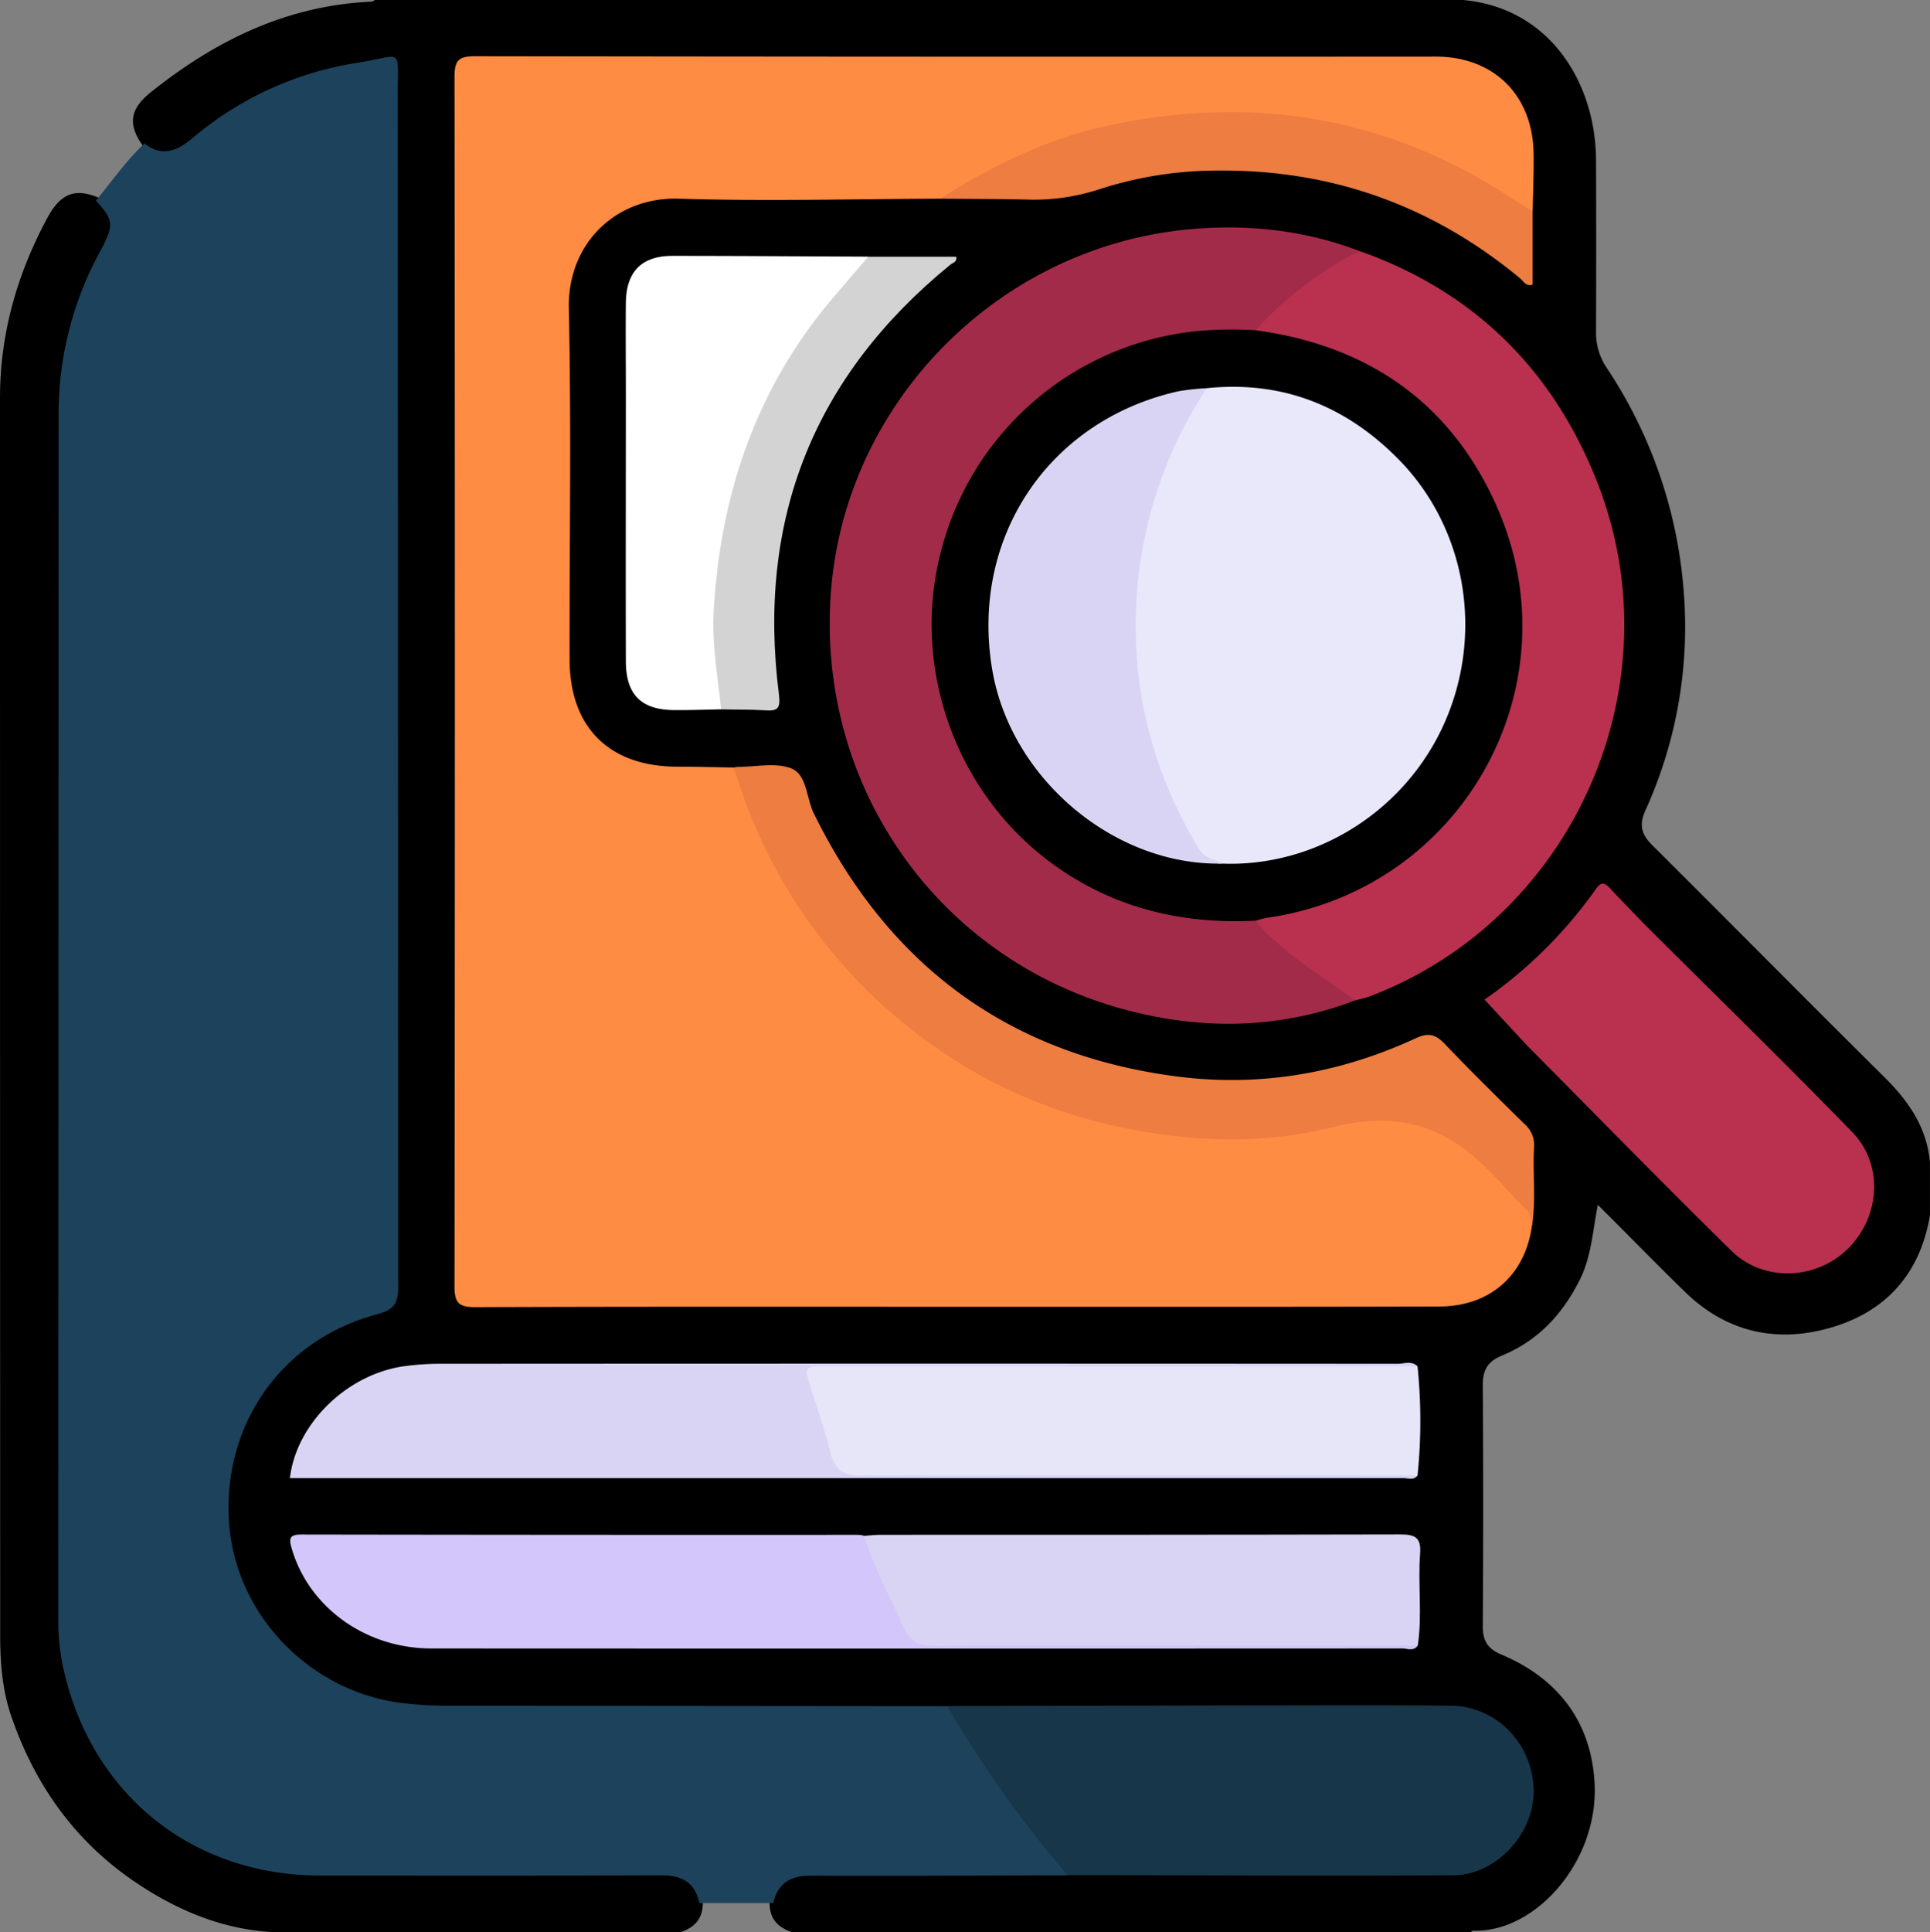 <svg xmlns="http://www.w3.org/2000/svg" viewBox="0 0 511.31 511.8"><rect x="0" y="0" width="511.31" height="511.8" fill="#808080" stroke="none"/><defs><style>.cls-1{fill:#1d425c;}.cls-2{fill:#ff8c42;}.cls-3{fill:#a32b4a;}.cls-4{fill:#b9314f;}.cls-5{fill:#173649;}.cls-6{fill:#e7e5f8;}.cls-7{fill:#d3c6fa;}.cls-8{fill:#dad4f4;}.cls-9{fill:#ed7d40;}.cls-10{fill:#fff;}.cls-11{fill:#d3d3d3;}.cls-12{fill:#e9e7fa;}</style></defs><g id="Calque_2" data-name="Calque 2"><g id="Calque_1-2" data-name="Calque 1"><g id="qxKLkh.tif"><path d="M389.59,511.8H210q-6.94-2.1-6-9.31c1.83-6.1,6.56-7.27,12.08-7.25,22.16.05,44.32-.12,66.48.08,33.07-.11,66.14,0,99.21-.08,11.73,0,19.7-6.21,22.25-16.9,2.72-11.44-6.11-23.76-17.84-24.86-2.32-.21-4.65-.11-7-.12-42.71-.05-85.42.11-128.13-.07-45.72.09-91.44.25-137.15-.05-29.34-.19-52.37-21.22-54.74-50.48-1.79-22.21,10.22-43.55,32.21-53.35a60.28,60.28,0,0,1,8.44-3.05,4.77,4.77,0,0,0,3.84-5.1c0-1.67,0-3.33,0-5V25.93c0-9.58,0-9.69-9.49-7.82a96.18,96.18,0,0,0-41.4,18.78c-4.26,3.35-8.7,6.61-14.33,2.5-4.63-6-4.35-10.26,1.5-14.94,17.1-13.7,36.05-23,58.39-24A1.47,1.47,0,0,0,99.27,0H387.6C411,2.13,422.76,22.47,422.83,42.35q.09,22.73,0,45.45a16.72,16.72,0,0,0,2.94,9.79A123.42,123.42,0,0,1,446,155.87a117.49,117.49,0,0,1-10.09,58.8c-1.76,3.94-1,6.35,1.82,9.19,20.52,20.41,40.85,41,61.43,61.37,6.45,6.38,11.32,13.36,12.14,22.65v14c-2.76,16.41-12.68,26.49-28.39,30.33-13.59,3.31-26.08.06-36.34-9.88-7.73-7.48-15.2-15.23-23.27-23.21-1.36,7.08-1.72,13.71-4.73,19.78C414,348.05,407.5,355.08,398,359c-3.83,1.57-5.2,3.82-5.17,7.91q.22,31.94,0,63.89c0,3.91,1.36,5.92,5,7.46,15.16,6.42,23.93,18.1,24.64,34.51.86,20.26-15.52,39-32.05,38.61A1.39,1.39,0,0,0,389.59,511.8Z"/><path d="M180.08,511.8H73.33c-13.87-.53-26.17-5.65-37.49-13.29-16-10.82-26.63-25.78-32.87-44C.61,447.64.06,440.5.05,433.35Q0,269.41,0,105.48C0,88.42,4.51,72.59,12.55,57.7c3.5-6.49,7.33-7.89,13.38-5.43,5,4.69,5.92,7.42,2.78,13.15-9.53,17.35-11.86,36-11.82,55.47.22,102.25,0,204.5.16,306.74,0,24.64,10.53,44,31.21,57.48a63.48,63.48,0,0,0,35,10.13c30.25.11,60.5,0,90.75,0,5.54,0,10.31,1.14,12.08,7.33C186.67,507.35,184.68,510.43,180.08,511.8Z"/><path class="cls-1" d="M204.85,504.06l-19.56,0c-1.17-5.51-4.69-7.38-10.13-7.35-30.09.12-60.17.07-90.25.06-33.7,0-60.27-21.09-67.92-54A56.79,56.79,0,0,1,15.44,430q.06-160.11.08-320.21a89.64,89.64,0,0,1,10.89-43c3.89-7.21,3.77-8.43-1-13.66C29.67,48,33.42,42.53,38.28,38c4.58,3.62,8.6,2,12.52-1.26a88.64,88.64,0,0,1,43.8-20.1c12.25-1.89,10.78-4.56,10.78,8.43q.06,157.89.12,315.77c0,4.42-1.16,6.09-5.62,7.28C75.05,354.71,59.45,376.53,60.6,402c1.13,24.95,20.86,45.7,45.3,49a97.85,97.85,0,0,0,12.9.78l132.14.12c2.48,1.32,3.67,3.76,5,6a315.16,315.16,0,0,0,25.09,35c.92,1.12,2.22,2.08,1.8,3.83-22.6,0-45.21.2-67.81.08C209.58,496.71,206.12,498.65,204.85,504.06Z"/><path class="cls-2" d="M249.13,52.62c-23.07.07-46.17.73-69.22,0-16.67-.53-29.58,11.8-29.21,29.08.67,30.93.16,61.88.2,92.83,0,18.08,10.4,28.44,28.39,28.54,5,0,10,.14,14.93.21,2.67,1.24,2.72,4,3.58,6.28,18.35,47.87,52.29,77.65,102.5,88.28a120.9,120.9,0,0,0,53.36-.82c16.07-3.81,29.92-.28,41.37,11.91,2.73,2.91,5.61,5.69,8.45,8.49,2,2,3.06,4.31,2.37,7.2-1.72,13-11,21.39-24.49,21.43-41.57.12-83.14.06-124.71.07-43.56,0-87.13-.07-130.69.1-4.38,0-5.55-1.09-5.55-5.52q.2-160.2,0-320.38c0-4.5,1.25-5.44,5.55-5.43q127.2.19,254.41.1c15.33,0,25.66,10.16,25.92,25.54.09,5.15-.15,10.31-.24,15.46-2.28,1-3.8-.64-5.36-1.71-18.61-12.73-39.16-20.52-61.51-22.55-27.5-2.5-53.91,1.86-78.35,15.55C257.08,49.39,253.59,52.08,249.13,52.62Z"/><path class="cls-3" d="M358.94,265c-19.93,7.55-40.26,7.88-60.61,2.49-49.68-13.16-82-59.09-78.21-110.5,3.74-50.3,44.19-91.4,94.58-96.22,15.78-1.51,31.1.17,45.93,5.89-5.3,4.73-11.9,7.58-17.3,12.24-3.73,3.22-6.56,7.5-11.13,9.76-19-1-36.68,3.15-52.15,14.52-30.79,22.64-39.93,61.78-25,93.85,14.09,30.25,38.59,45,71.73,45.58a18.43,18.43,0,0,1,5.44.48c8.38,6.63,16.38,13.8,25.57,19.38A2.21,2.21,0,0,1,358.94,265Z"/><path class="cls-4" d="M358.94,265c-6.71-5.18-14.09-9.46-20.42-15.17-2.07-1.87-4.26-3.59-5.8-6,1.28-2.65,3.93-2.17,6.1-2.57,20.28-3.76,36.47-14.15,48.53-30.7a75.29,75.29,0,0,0,14.06-37.39c4.4-43-26.94-77.87-63.64-83.62-1.78-.28-4.12.29-5.13-2.1A97.87,97.87,0,0,1,357,68.11a30.9,30.9,0,0,1,3.63-1.46c30.07,10.75,50.8,31.41,62.45,60.87,21.35,54-6.26,116-60.34,136.43C361.51,264.41,360.21,264.64,358.94,265Z"/><path class="cls-5" d="M282.86,496.66a295.67,295.67,0,0,1-31.92-44.8q40.85-.09,81.69-.16c17.27,0,34.54-.11,51.8.08,12,.14,21.53,10,21.88,22.14.33,11.5-9.72,22.72-21.34,22.79C350.94,496.9,316.9,496.71,282.86,496.66Z"/><path class="cls-6" d="M375.54,361.89a141.27,141.27,0,0,1,0,28.93c-1.54.94-3.25.49-4.87.49-47.85,0-95.7-.05-143.55.14-4.93,0-7.23-1.75-8.57-6.21-1.92-6.37-4-12.69-5.72-19.13-.83-3.16-.12-4.82,3.82-4.81q78,.17,156,.08A4.27,4.27,0,0,1,375.54,361.89Z"/><path class="cls-7" d="M375.61,435.84c-1.1,1.61-2.74.78-4.09.78q-128.62.06-257.25,0c-17.51,0-32.53-11-37-26.52-.83-2.84-.42-3.66,2.68-3.65q73.79.12,147.57.08a8.37,8.37,0,0,1,1.47.25c3.47,3.56,4.63,8.36,6.69,12.67,8.57,18,5,14.68,22.43,14.77,36.48.2,73,0,109.45.09C370.28,434.33,373.23,433.68,375.61,435.84Z"/><path class="cls-8" d="M375.54,361.89l-156.48,0c-6.06,0-6.05,0-4.19,5.95,1.74,5.54,3.72,11,5.07,16.65,1.16,4.83,3.48,6.42,8.59,6.4,49-.21,98-.11,147-.1-1,1.37-2.45.71-3.67.71q-146.07,0-292.14,0H76.8C78.51,377,92,363.92,107.19,361.85a70.9,70.9,0,0,1,9.43-.63q126.89-.08,253.75,0C372.08,361.19,374,360.36,375.54,361.89Z"/><path class="cls-4" d="M435.66,244.8c18.36,18.3,36.92,36.4,55,55,8.47,8.71,7.47,22.59-1.22,31.06-8.38,8.17-22.26,8.76-30.72.45-18.27-17.92-36.14-36.25-54.17-54.41-.48-2.69,1.63-3.88,3.26-5.12a123,123,0,0,0,24.1-24.35C432.81,246.22,433.47,244.31,435.66,244.8Z"/><path class="cls-9" d="M405.85,324.63c-.32-1.26-.23-2.95-1-3.73-6.95-6.86-12.91-14.88-21.68-19.67-9.35-5.12-19.24-5.33-29.41-2.87a113.53,113.53,0,0,1-32.49,3.33c-30.08-1.51-57.38-10.93-81-30a136.58,136.58,0,0,1-45.08-66.07c-.25-.78-.6-1.53-.9-2.3a5.62,5.62,0,0,1,1-.18c4.82,0,10.13-1.25,14.32.38s4,7.86,6,11.94c19.68,40,51.22,63.63,95.52,69.57,22.28,3,43.67-.65,64-10.06,3.33-1.53,5.18-1,7.59,1.48,6.88,7.22,14,14.23,21.12,21.22a7.35,7.35,0,0,1,2.58,6.12C406,310.71,407,317.7,405.85,324.63Z"/><path class="cls-8" d="M375.61,435.84c-42.73,0-85.47-.07-128.2.07-4.07,0-6.31-1.15-8-4.92-3.58-8-7.91-15.73-10.45-24.2,1.48-.1,3-.27,4.45-.27,45.84,0,91.68,0,137.52-.1,4,0,5.61.8,5.29,5.11C375.62,419.61,376.82,427.76,375.61,435.84Z"/><path class="cls-10" d="M191.05,187.88c-4.15.08-8.3.24-12.44.2-8.73-.06-12.77-4.07-12.8-12.92-.06-23.65,0-47.31,0-71,0-8-.08-16,0-24,.11-8.22,4.2-12.38,12.29-12.39,17.28,0,34.57.13,51.85.2.49,2.4-1.37,3.6-2.66,5a136.41,136.41,0,0,0-35.55,74.91,127.9,127.9,0,0,0-.06,34.74C191.93,184.47,192.5,186.29,191.05,187.88Z"/><path class="cls-9" d="M249.13,52.62c14.06-9,29-16.15,45.42-19.57,37.95-7.9,73.45-2,106.05,19.53,1.79,1.18,3.63,2.28,5.44,3.42V75.37c-1.73.63-2.4-.86-3.31-1.63q-35.16-29.19-80.81-28.56a101.46,101.46,0,0,0-30.83,5,55.9,55.9,0,0,1-19.54,2.66C264.08,52.68,256.61,52.7,249.13,52.62Z"/><path class="cls-11" d="M191.05,187.88c-.87-8.53-2.44-17-2-25.65,1.74-31.46,11.41-59.9,32.19-84C224.18,74.8,227.06,71.4,230,68h23.33c.31,1.39-.93,1.59-1.6,2.14q-54.21,44.28-45.37,113.78c.5,4-.55,4.44-3.83,4.21C198.69,187.88,194.87,188,191.05,187.88Z"/><path class="cls-4" d="M435.66,244.8c-8.31,10.67-17.15,20.8-28.21,28.77a19.45,19.45,0,0,0-2.91,3.32L393.3,264.76a120.82,120.82,0,0,0,29.63-29.46c1.22-1.75,2.19-1.53,3.48-.15C429.46,238.4,432.57,241.59,435.66,244.8Z"/><path d="M332.64,87.47c29.57,4,51.53,19,63.78,46.41,21.35,47.76-9.06,101.91-60.83,109.22a22,22,0,0,0-2.87.75c-19.33,1-37.22-3.19-53.21-14.56-26.13-18.6-38.41-52.44-30.17-83.45a78.09,78.09,0,0,1,67.4-58.11A104.27,104.27,0,0,1,332.64,87.47Z"/><path class="cls-12" d="M319.71,102.82c20-2.07,36.86,4.68,50.77,18.8,17.95,18.22,22.68,46.12,12.24,69.77-10.3,23.33-34,38.31-59,37.35-4.09,0-6.57-2.07-8.57-5.59-11.93-21-17.18-43.34-15-67.53a114.39,114.39,0,0,1,15.23-48.09A14.07,14.07,0,0,1,319.71,102.82Z"/><path class="cls-8" d="M319.71,102.82a113.6,113.6,0,0,0-17.66,46.47c-3.75,26.94,1.5,52.27,15.65,75.66,1.53,2.53,4,2.56,6,3.79-28.58.52-55.89-22.5-60.81-51.24-6-35,14.92-66.26,49.42-73.89A64.36,64.36,0,0,1,319.71,102.82Z"/></g></g></g></svg>